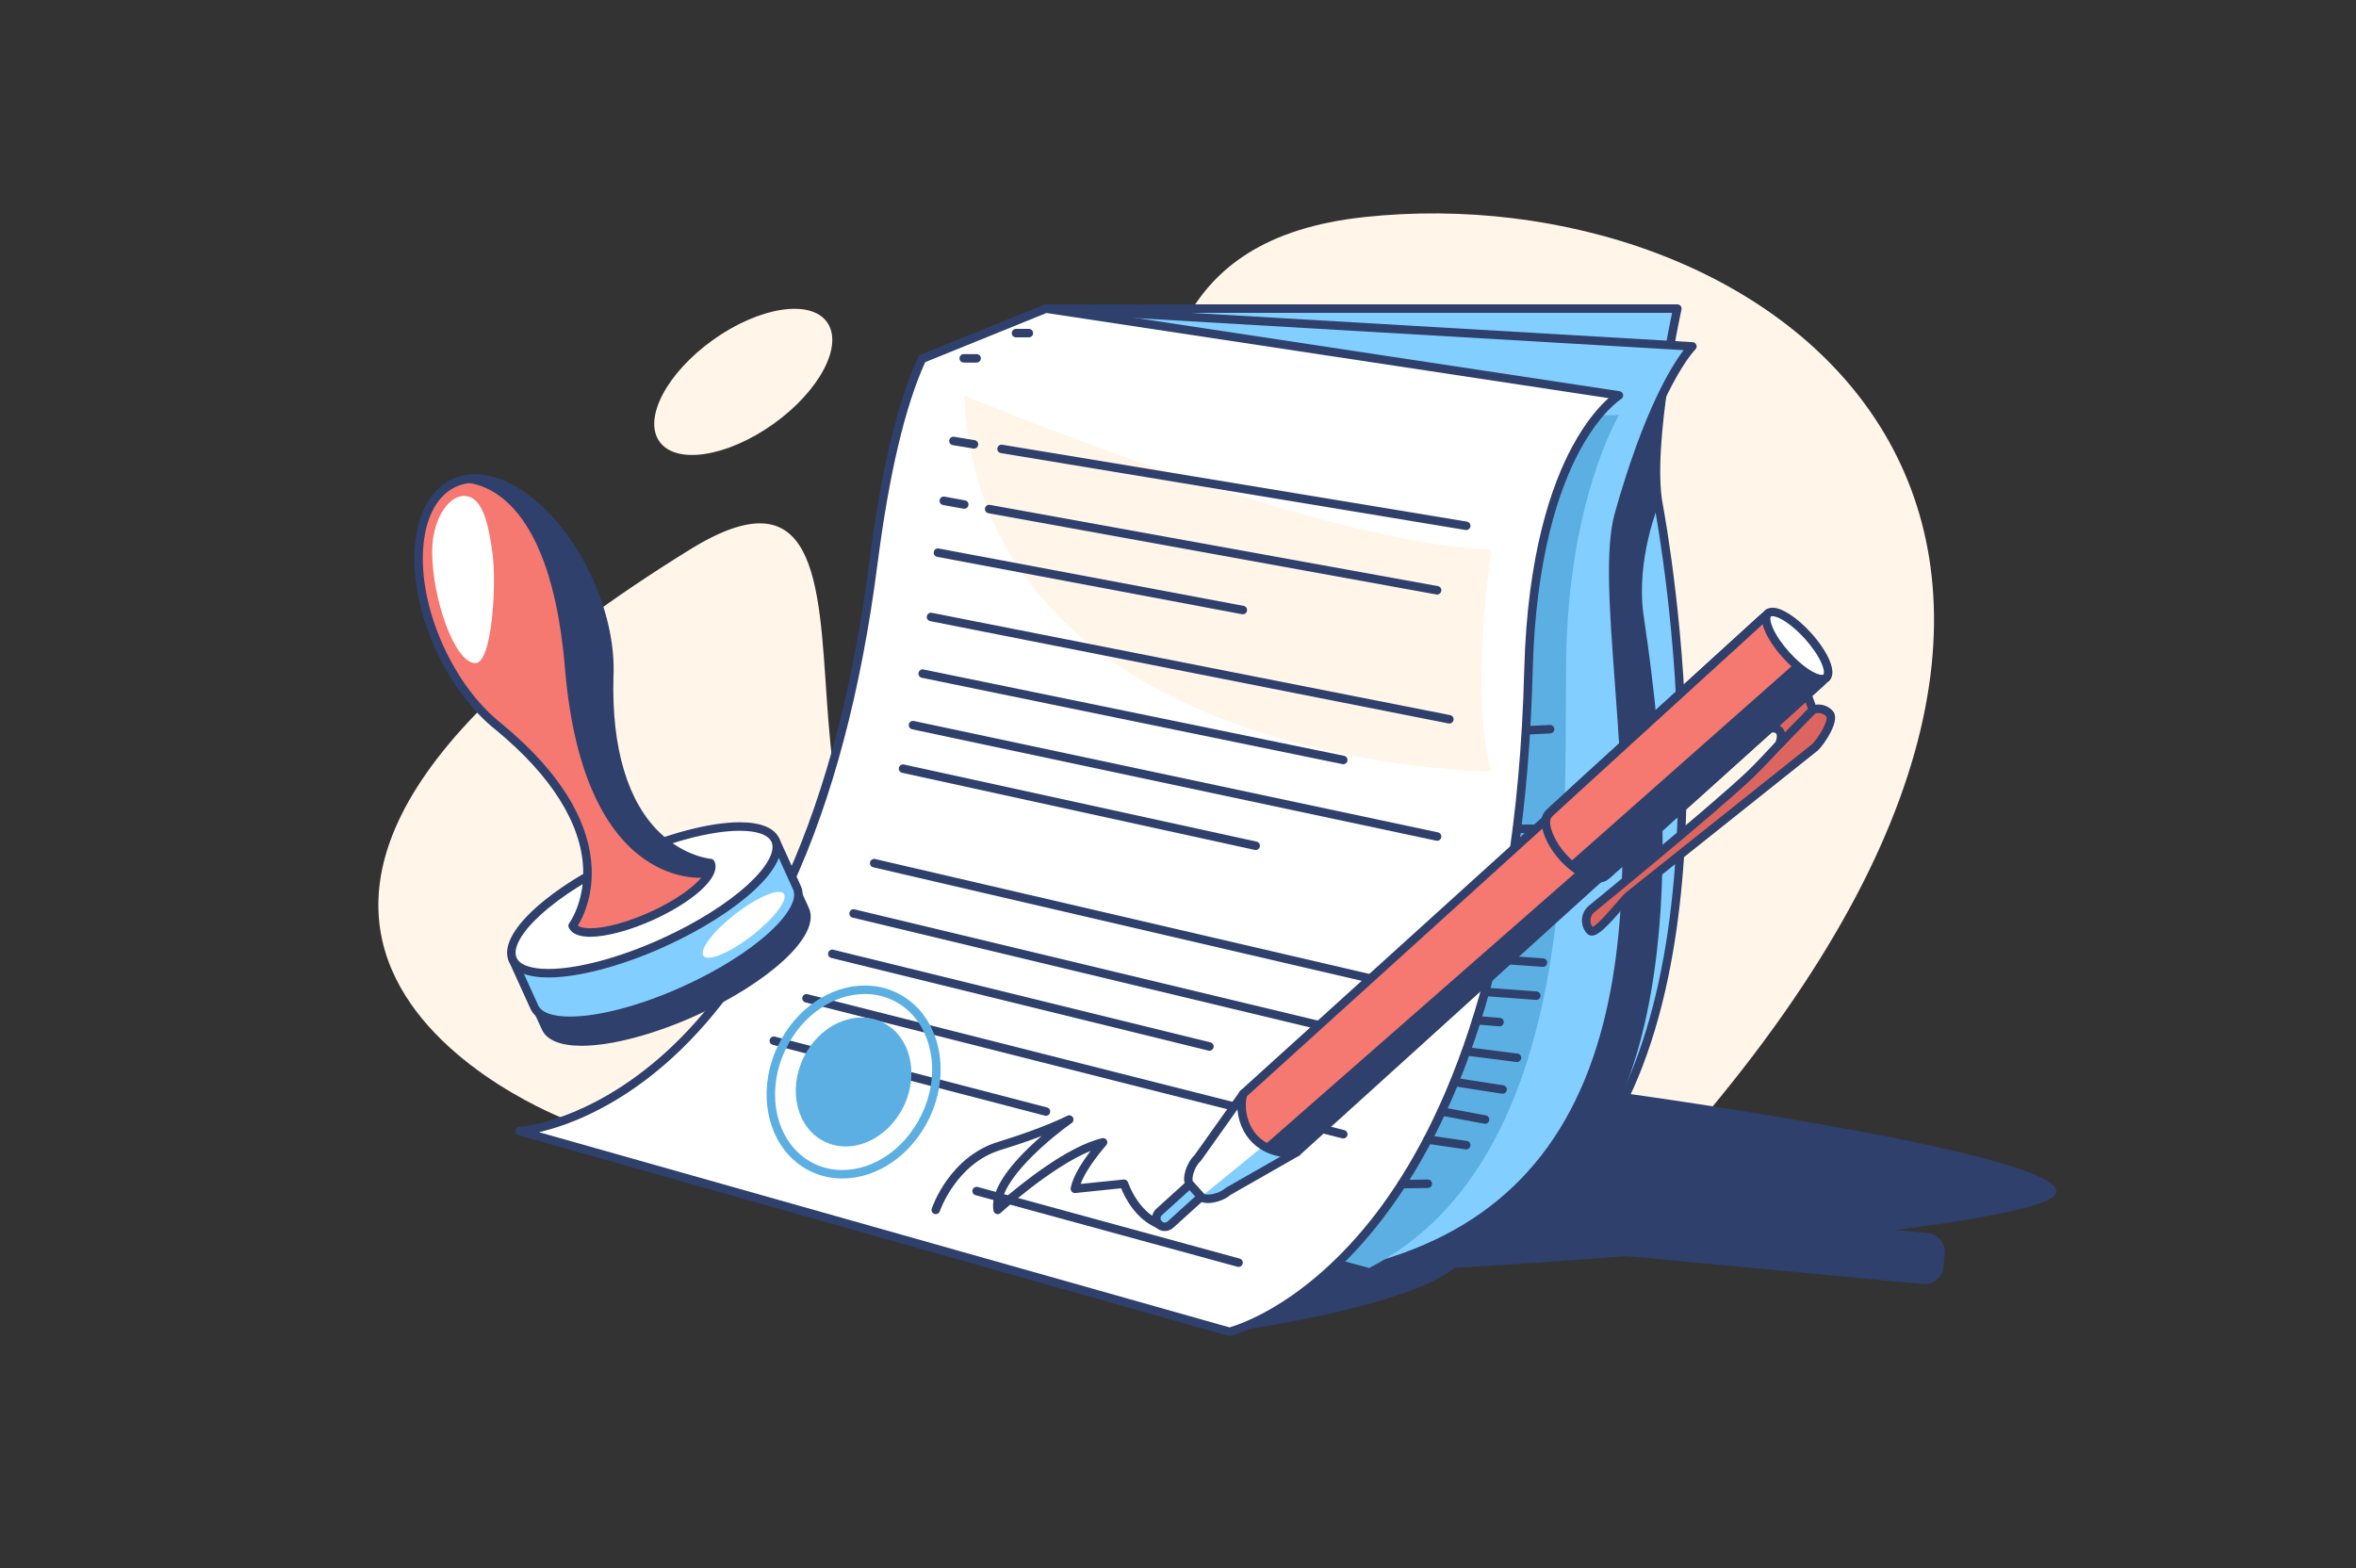<?xml version="1.0" encoding="utf-8"?>
<!-- Generator: Adobe Illustrator 28.2.0, SVG Export Plug-In . SVG Version: 6.00 Build 0)  -->
<svg version="1.1" id="Layer_1" xmlns="http://www.w3.org/2000/svg" xmlns:xlink="http://www.w3.org/1999/xlink" x="0px" y="0px"
	 viewBox="0 0 2500 1664" style="enable-background:new 0 0 2500 1664;" xml:space="preserve">
<rect x="0" y="0" width="2500" height="1664" fill="#333333" stroke="none"/>
<style type="text/css">
	.st0{fill:#FFF5E9;}
	.st1{fill:#2E406B;}
	.st2{fill:#82CEFF;}
	.st3{fill:#5CAFE2;}
	.st4{fill:#FFFFFF;}
	.st5{fill:#DD655F;}
	.st6{fill:#F57871;}
</style>
<path class="st0" d="M600.7,1188.09c0,0-525.85-198.25,131.17-604.77c269.78-166.93,7.97,473.95,330.9,354.53
	c322.93-119.42-33.37-662.47,384.8-707.48c418.17-45,906.49,300.25,365.39,949.08C1748.73,1256.48,600.7,1188.09,600.7,1188.09z"/>
<path class="st1" d="M1304.59,1413.31c0,0,186.12-24.73,238.77-67.69c0,0,520.39-30.11,625.41-70.13
	c105.01-40.01-446.58-115.52-446.58-115.52S521.42,1054.08,1304.59,1413.31z"/>
<path class="st2" d="M1109.88,327.52h669.99c0,0-32,144.09-20,208.09s127.52,752.45-258.6,794.23L1109.88,327.52z"/>
<path class="st1" d="M1501.27,1334.34c-1.83,0-3.51-1.12-4.19-2.86L1105.69,329.16c-0.54-1.38-0.36-2.95,0.48-4.17
	c0.84-1.23,2.23-1.96,3.72-1.96h669.99c1.37,0,2.66,0.62,3.51,1.68c0.85,1.06,1.18,2.46,0.88,3.79
	c-0.32,1.43-31.66,143.93-19.97,206.29c2.58,13.78,25.25,138.9,25.46,286.07c0.11,80.21-6.46,152.84-19.54,215.87
	c-16.12,77.69-42.29,141.3-77.78,189.09c-47.09,63.4-111.24,99.91-190.67,108.5C1501.59,1334.33,1501.43,1334.34,1501.27,1334.34z
	 M1116.47,332.02l387.73,992.96c75.25-8.98,136.14-44.14,181-104.53c63.65-85.7,95.8-220.14,95.55-399.58
	c-0.2-146.36-22.74-270.72-25.3-284.42c-10.84-57.83,13.06-177.09,18.85-204.42H1116.47z"/>
<path class="st1" d="M1759.87,535.62c-6.71-35.79,0.34-96.61,7.85-143.28l-198.93-12.06l-319.3,304.77l251.78,644.8
	c80.7-8.73,139.48-45.71,181.88-99.34c127.28-171.11,68.72-520.89,60.72-578.63C1735.87,594.13,1759.87,535.62,1759.87,535.62z"/>
<path class="st2" d="M1109.88,327.52l685.99,40.09c0,0-38,36-78,178s146.02,692-264.99,800l-721.01-194c0,0,300-272,270-480
	c-30-208-23.43-290.81-23.43-290.81L1109.88,327.52z"/>
<path class="st1" d="M1452.88,1350.12c-0.39,0-0.79-0.05-1.17-0.15l-721.01-194c-1.59-0.43-2.82-1.69-3.21-3.29
	c-0.39-1.6,0.13-3.28,1.35-4.39c0.75-0.68,75.59-68.88,145.77-161.5c64.45-85.05,138.07-208.65,122.8-314.53
	c-29.73-206.11-23.53-290.97-23.46-291.81c0.13-1.7,1.22-3.17,2.79-3.81l131.44-53.29c0.62-0.25,1.28-0.36,1.95-0.32l685.99,40.09
	c1.79,0.1,3.35,1.26,3.96,2.95c0.62,1.69,0.17,3.58-1.13,4.81c-0.36,0.35-37.75,37.47-76.76,175.95
	c-10.09,35.83-5.33,100.29,0.17,174.94c8.1,109.76,18.18,246.37-12.14,365.48c-16.51,64.87-43.97,119.04-81.6,161
	c-43.48,48.47-102.22,82.69-174.61,101.71C1453.65,1350.07,1453.26,1350.12,1452.88,1350.12z M740.87,1149.38l712.02,191.58
	c132.41-35.15,213.74-118.87,248.62-255.92c29.96-117.7,19.94-253.49,11.89-362.6c-5.57-75.49-10.38-140.69,0.14-178.04
	c30.88-109.62,60.5-156.53,73.03-172.82l-675.93-39.51l-127.86,51.84c-0.77,15.98-3.06,102.54,23.55,287.07
	c6.96,48.29-3.08,103.86-29.86,165.19c-21.29,48.76-53.17,101.31-94.76,156.17C822.55,1070.38,760.11,1131.21,740.87,1149.38z"/>
<path class="st3" d="M1661.87,701.14c2-170.47,56-260.51,56-260.51h-22.06l-561.24-21.01l-23.33,834.08l341.64,91.92
	C1677.88,1229.62,1659.87,871.62,1661.87,701.14z"/>
<path class="st4" d="M1304.59,1413.31c0,0,301.28-71.69,317.28-701.69c6.04-237.94,96-292,96-292l-607.99-92.09l-131.44,53.29
	c-19.81,42.61-38.13,111-51.8,217.36c-75.26,585.61-375.39,602.18-375.39,602.18L1304.59,1413.31z"/>
<path class="st1" d="M1304.59,1417.81c-0.41,0-0.82-0.06-1.22-0.17l-753.33-212.96c-2.12-0.6-3.49-2.64-3.25-4.83
	c0.24-2.19,2.03-3.88,4.22-4c0.18-0.01,18.83-1.19,47.41-11.7c26.37-9.71,66.84-29.58,109.88-69.16
	c76.25-70.13,175.26-216.82,213.89-517.39c12.55-97.63,30.1-171.21,52.18-218.68c0.48-1.03,1.33-1.85,2.39-2.27l131.44-53.29
	c0.75-0.3,1.57-0.4,2.36-0.28l607.99,92.09c1.88,0.28,3.37,1.71,3.74,3.58c0.37,1.86-0.47,3.75-2.1,4.73
	c-0.21,0.13-22.15,13.84-44.56,55.93c-20.77,39-46.18,110.97-49.26,232.33c-3.66,144.13-22.68,270.86-56.54,376.68
	c-27.15,84.85-63.85,156.55-109.09,213.11c-40.38,50.48-80.24,79.32-106.57,94.63c-28.74,16.71-47.75,21.34-48.54,21.53
	C1305.29,1417.76,1304.94,1417.81,1304.59,1417.81z M571.89,1201.5l732.74,207.14c4.37-1.23,21.61-6.58,45.63-20.62
	c25.67-15.01,64.55-43.29,104.01-92.81c69.87-87.69,154.89-260.14,163.1-583.71c3.14-123.8,29.36-197.34,50.8-237.24
	c15.01-27.93,29.73-43.78,38.69-51.76l-596.44-90.34l-128.65,52.15C960.44,431,943.4,503.13,931.11,598.74
	c-17.23,134.03-47.77,249.25-90.78,342.46c-34.51,74.78-77.09,135.67-126.56,180.98c-44.16,40.45-85.77,60.75-112.9,70.66
	C589.5,1196.98,579.69,1199.71,571.89,1201.5z"/>
<path class="st0" d="M1023.19,419.62c0,0,373.83,157.28,559.57,163.7c0,0-24.21,153.77,0,235.3
	C1582.76,818.62,1041.73,815.88,1023.19,419.62z"/>
<path class="st1" d="M1487.47,1261.16c-2.45,0-4.46-1.97-4.5-4.43c-0.04-2.48,1.94-4.53,4.43-4.57l27.6-0.45c0.02,0,0.05,0,0.08,0
	c2.45,0,4.46,1.97,4.5,4.43c0.04,2.48-1.94,4.53-4.43,4.57l-27.6,0.45C1487.52,1261.16,1487.49,1261.16,1487.47,1261.16z"/>
<path class="st1" d="M1555.84,1219.75c-0.22,0-0.44-0.02-0.66-0.05l-40.76-5.95c-2.46-0.36-4.16-2.64-3.8-5.1
	c0.36-2.46,2.66-4.16,5.1-3.8l40.76,5.95c2.46,0.36,4.16,2.64,3.8,5.1C1559.96,1218.14,1558.03,1219.75,1555.84,1219.75z"/>
<path class="st1" d="M1637.27,1026.02c-0.11,0-0.21,0-0.32-0.01l-52.42-3.66c-2.48-0.17-4.35-2.32-4.18-4.8
	c0.17-2.48,2.33-4.34,4.8-4.18l52.42,3.66c2.48,0.17,4.35,2.32,4.18,4.8C1641.59,1024.2,1639.62,1026.02,1637.27,1026.02z"/>
<path class="st1" d="M1648.22,884.1c0,0-38.52-0.01-38.52-0.01c-2.49,0-4.5-2.02-4.5-4.5c0-2.48,2.02-4.5,4.5-4.5l38.52,0.01
	c2.49,0,4.5,2.02,4.5,4.5C1652.72,882.09,1650.7,884.1,1648.22,884.1z"/>
<path class="st1" d="M1609.7,1127.04c-0.19,0-0.38-0.01-0.57-0.04l-53.87-6.85c-2.46-0.31-4.21-2.57-3.9-5.03
	c0.31-2.46,2.57-4.2,5.03-3.9l53.87,6.85c2.46,0.31,4.21,2.57,3.9,5.03C1613.87,1125.38,1611.93,1127.04,1609.7,1127.04z"/>
<path class="st1" d="M1594.45,1160.68c-0.23,0-0.46-0.02-0.7-0.05l-51.08-7.92c-2.46-0.38-4.14-2.68-3.76-5.14
	c0.38-2.46,2.69-4.14,5.14-3.76l51.08,7.92c2.46,0.38,4.14,2.68,3.76,5.14C1598.55,1159.09,1596.63,1160.68,1594.45,1160.68z"/>
<path class="st1" d="M1575.84,1192.6c-0.28,0-0.55-0.03-0.83-0.08l-46.05-8.64c-2.44-0.46-4.05-2.81-3.59-5.25s2.81-4.05,5.25-3.59
	l46.05,8.64c2.44,0.46,4.05,2.81,3.59,5.25C1579.86,1191.09,1577.97,1192.6,1575.84,1192.6z"/>
<path class="st1" d="M1630.19,1061.12c-0.11,0-0.23,0-0.34-0.01l-54.35-4.05c-2.48-0.18-4.34-2.34-4.15-4.82s2.35-4.34,4.82-4.15
	l54.35,4.05c2.48,0.18,4.34,2.34,4.15,4.82C1634.5,1059.32,1632.52,1061.12,1630.19,1061.12z"/>
<path class="st1" d="M1647.62,918.32h-42.62c-2.49,0-4.5-2.01-4.5-4.5c0-2.49,2.01-4.5,4.5-4.5h42.62c2.49,0,4.5,2.01,4.5,4.5
	C1652.12,916.31,1650.1,918.32,1647.62,918.32z"/>
<path class="st1" d="M1626.31,950.9h-23.29c-2.49,0-4.5-2.01-4.5-4.5c0-2.49,2.01-4.5,4.5-4.5h23.29c2.49,0,4.5,2.01,4.5,4.5
	C1630.81,948.89,1628.79,950.9,1626.31,950.9z"/>
<path class="st1" d="M1620.06,779.56c-2.38,0-4.37-1.87-4.49-4.28c-0.12-2.48,1.79-4.59,4.27-4.72l24.76-1.22
	c2.48-0.11,4.59,1.79,4.72,4.27c0.12,2.48-1.79,4.59-4.27,4.72l-24.76,1.22C1620.21,779.56,1620.14,779.56,1620.06,779.56z"/>
<path class="st1" d="M1591.21,1089.17c-0.12,0-0.25,0-0.37-0.01l-24.28-1.99c-2.48-0.2-4.32-2.38-4.12-4.85
	c0.2-2.48,2.37-4.32,4.85-4.12l24.28,1.99c2.48,0.2,4.32,2.38,4.12,4.85C1595.5,1087.39,1593.53,1089.17,1591.21,1089.17z"/>
<path class="st1" d="M1555.84,562.49c-0.24,0-0.49-0.02-0.74-0.06l-493.07-81.6c-2.45-0.41-4.11-2.72-3.7-5.17
	c0.41-2.45,2.72-4.11,5.17-3.7l493.07,81.6c2.45,0.41,4.11,2.72,3.71,5.17C1559.91,560.93,1558,562.49,1555.84,562.49z"/>
<path class="st1" d="M1033.56,476.06c-0.24,0-0.49-0.02-0.74-0.06l-21.82-3.61c-2.45-0.41-4.11-2.72-3.7-5.17
	c0.41-2.45,2.72-4.11,5.17-3.7l21.82,3.61c2.45,0.41,4.11,2.72,3.7,5.17C1037.63,474.5,1035.73,476.06,1033.56,476.06z"/>
<path class="st1" d="M1524.96,630.93c-0.27,0-0.54-0.02-0.81-0.07l-475.31-86.21c-2.45-0.44-4.07-2.79-3.62-5.23
	c0.44-2.44,2.78-4.07,5.23-3.62L1525.75,622c2.45,0.44,4.07,2.79,3.62,5.23C1528.98,629.4,1527.09,630.93,1524.96,630.93z"/>
<path class="st1" d="M1023.2,539.92c-0.27,0-0.54-0.02-0.81-0.07l-21.71-3.94c-2.45-0.44-4.07-2.79-3.62-5.23
	c0.44-2.45,2.78-4.07,5.23-3.62l21.71,3.94c2.45,0.44,4.07,2.79,3.62,5.23C1027.22,538.4,1025.33,539.92,1023.2,539.92z"/>
<path class="st1" d="M1314.26,1344.48c-0.39,0-0.79-0.05-1.19-0.16l-277.95-75.99c-2.4-0.66-3.81-3.13-3.15-5.53
	s3.13-3.81,5.53-3.15l277.95,75.99c2.4,0.66,3.81,3.13,3.15,5.53C1318.05,1343.17,1316.24,1344.48,1314.26,1344.48z"/>
<path class="st1" d="M1109.89,1184.1c-0.38,0-0.76-0.05-1.14-0.15L820,1108.81c-2.41-0.63-3.85-3.08-3.22-5.49
	c0.63-2.4,3.08-3.85,5.49-3.22l288.75,75.15c2.41,0.63,3.85,3.08,3.22,5.49C1113.71,1182.76,1111.89,1184.1,1109.89,1184.1z"/>
<path class="st1" d="M1425.38,1208.18c-0.37,0-0.74-0.04-1.11-0.14L854.7,1063.8c-2.41-0.61-3.87-3.06-3.26-5.47
	c0.61-2.41,3.05-3.87,5.47-3.26l569.57,144.25c2.41,0.61,3.87,3.06,3.26,5.47C1429.23,1206.83,1427.4,1208.18,1425.38,1208.18z"/>
<path class="st1" d="M1283.37,1115.07c-0.36,0-0.72-0.04-1.08-0.13l-400.19-98.32c-2.41-0.59-3.89-3.03-3.3-5.44
	c0.59-2.41,3.03-3.89,5.44-3.3l400.19,98.32c2.41,0.59,3.89,3.03,3.3,5.44C1287.24,1113.7,1285.4,1115.07,1283.37,1115.07z"/>
<path class="st1" d="M1470.93,1109.59c-0.35,0-0.7-0.04-1.05-0.12L904.72,973.81c-2.42-0.58-3.91-3.01-3.33-5.43
	c0.58-2.42,3.01-3.91,5.43-3.33l565.16,135.66c2.42,0.58,3.91,3.01,3.33,5.43C1474.8,1108.21,1472.96,1109.59,1470.93,1109.59z"/>
<path class="st1" d="M1490.46,1051.35c-0.34,0-0.68-0.04-1.02-0.12L926.59,920.38c-2.42-0.56-3.93-2.98-3.36-5.4
	c0.56-2.42,2.98-3.93,5.4-3.36l562.85,130.86c2.42,0.56,3.93,2.98,3.36,5.4C1494.36,1049.95,1492.5,1051.35,1490.46,1051.35z"/>
<path class="st1" d="M1332.47,902.06c-0.32,0-0.64-0.03-0.96-0.1L957.25,820.1c-2.43-0.53-3.97-2.93-3.43-5.36
	c0.53-2.43,2.93-3.96,5.36-3.43l374.25,81.85c2.43,0.53,3.97,2.93,3.44,5.36C1336.41,900.62,1334.54,902.06,1332.47,902.06z"/>
<path class="st1" d="M1318.8,651.9c-0.28,0-0.56-0.03-0.84-0.08l-323.53-60.9c-2.44-0.46-4.05-2.81-3.59-5.25
	c0.46-2.44,2.81-4.05,5.25-3.59l323.53,60.9c2.44,0.46,4.05,2.81,3.59,5.25C1322.82,650.4,1320.93,651.9,1318.8,651.9z"/>
<path class="st1" d="M1537.95,767.82c-0.29,0-0.58-0.03-0.88-0.09L987.03,659.16c-2.44-0.48-4.02-2.85-3.54-5.29
	c0.48-2.44,2.85-4.03,5.29-3.54l550.04,108.58c2.44,0.48,4.03,2.85,3.54,5.29C1541.93,766.34,1540.05,767.82,1537.95,767.82z"/>
<path class="st1" d="M1425.39,811c-0.3,0-0.6-0.03-0.91-0.09l-446.31-91.63c-2.43-0.5-4-2.88-3.5-5.31c0.5-2.44,2.88-4,5.31-3.5
	l446.31,91.63c2.43,0.5,4,2.88,3.5,5.31C1429.35,809.54,1427.48,811,1425.39,811z"/>
<path class="st1" d="M1524.96,892.25c-0.31,0-0.62-0.03-0.94-0.1L967.87,773.94c-2.43-0.52-3.98-2.91-3.47-5.34
	c0.52-2.43,2.91-3.98,5.34-3.47l556.14,118.21c2.43,0.52,3.98,2.91,3.47,5.34C1528.9,890.8,1527.04,892.25,1524.96,892.25z"/>
<g>
	<g>
		<path class="st2" d="M1241.97,1299.57c-3.68,3.34-9.38,3.05-12.71-0.63s-3.06-9.38,0.63-12.71l38.44-34.82
			c3.68-3.34,9.38-3.05,12.71,0.63s3.06,9.38-0.63,12.71L1241.97,1299.57z"/>
		<path class="st1" d="M1235.93,1306.4c-3.81,0-7.45-1.62-10.01-4.44c-2.42-2.67-3.66-6.13-3.48-9.73s1.75-6.92,4.42-9.34
			l38.44-34.82c2.49-2.25,5.71-3.49,9.06-3.49c3.81,0,7.45,1.62,10.01,4.44c5,5.52,4.58,14.07-0.94,19.07l-38.44,34.82
			C1242.51,1305.16,1239.29,1306.4,1235.93,1306.4z M1274.37,1253.58c-1.12,0-2.19,0.41-3.02,1.16l-38.44,34.82
			c-0.89,0.81-1.41,1.91-1.47,3.11c-0.06,1.2,0.35,2.35,1.16,3.24c0.86,0.95,2.05,1.48,3.34,1.48c1.12,0,2.19-0.41,3.02-1.16
			l38.44-34.82c1.84-1.67,1.98-4.52,0.31-6.36C1276.84,1254.11,1275.66,1253.58,1274.37,1253.58z"/>
	</g>
	<path class="st4" d="M1303.01,1264.44c-7.74,7.01-24.18,10.24-28.4,5.57l-12.08-13.34c-4.23-4.67,0.6-20.7,8.35-27.72l48.58-68.37
		c8.19-7.41,64.58,54.84,56.39,62.26L1303.01,1264.44z"/>
	<path class="st2" d="M1303.01,1264.44l72.83-41.6c1.24-1.13,0.99-3.53-0.36-6.75h-34.71l-66.18,53.93
		C1278.83,1274.68,1295.26,1271.45,1303.01,1264.44z"/>
	<g>
		<path class="st1" d="M1281.81,1276.7c-4.79,0-8.33-1.23-10.54-3.67l-12.08-13.34c-4.24-4.68-2.63-12.85-1.29-17.3
			c1.95-6.48,5.51-12.58,9.57-16.42l48.31-68c0.19-0.27,0.41-0.51,0.65-0.73c0.89-0.81,2.46-1.78,4.83-1.78
			c8.03,0,21.89,12.84,32.11,23.61c9.86,10.4,22.74,26.07,26.57,36.01c1.92,4.97,1.56,8.7-1.08,11.09
			c-0.24,0.22-0.51,0.41-0.79,0.57l-72.43,41.37C1299.14,1273.75,1288.81,1276.7,1281.81,1276.7z M1322.08,1164.64l-47.55,66.92
			c-0.19,0.27-0.41,0.51-0.65,0.73c-7.04,6.38-9.65,19.21-8.02,21.37l12.07,13.33c0.19,0.18,1.34,0.71,3.87,0.71
			c6.11,0,14.09-2.9,18.18-6.6c0.24-0.22,0.51-0.41,0.79-0.57l71.29-40.72c-0.85-3.91-7.68-15.26-21.6-30.62
			C1336.53,1173.81,1325.9,1165.87,1322.08,1164.64z"/>
	</g>
	<g>
		<path class="st5" d="M1727.78,950.94c-6.55,5.93-34.56,43.22-40.49,36.67s-5.43-16.67,1.12-22.6c0,0,128.6-104.91,168.67-142.99
			c16.34-15.53,61.74-65.72,61.74-65.72c6.55-5.93,16.67-5.43,22.6,1.12c5.93,6.55-9.19,29.91-15.74,35.84L1727.78,950.94z"/>
		<path class="st1" d="M1689.12,992.88c-2.02,0-3.85-0.8-5.17-2.25c-7.59-8.38-6.95-21.37,1.43-28.96c0.06-0.05,0.12-0.1,0.18-0.15
			c1.29-1.05,128.93-105.24,168.42-142.76c16.03-15.23,61.05-64.97,61.5-65.47c0.1-0.11,0.21-0.22,0.32-0.32
			c3.78-3.42,8.66-5.31,13.76-5.31c5.78,0,11.32,2.46,15.2,6.74c4.04,4.46,3.18,12.28-2.53,23.25c-3.83,7.35-9.52,15.32-13.52,18.95
			c-0.07,0.06-0.14,0.12-0.22,0.18l-197.78,157.58c-1.54,1.43-4.81,5.22-8.26,9.23C1705.37,983.44,1696.03,992.88,1689.12,992.88z
			 M1691.35,968.42c-4.32,3.99-4.89,10.56-1.5,15.22c5.44-2.29,19.56-18.69,25.78-25.92c4.03-4.68,7.21-8.38,9.13-10.12
			c0.07-0.06,0.14-0.12,0.22-0.18l197.78-157.58c2.74-2.53,7.65-9.11,11.26-15.92c4.83-9.12,4.43-12.96,4.06-13.48
			c-2.17-2.39-5.28-3.77-8.52-3.77c-2.79,0-5.46,1.01-7.56,2.84c-3.45,3.81-45.87,50.62-61.82,65.78
			C1820.91,862.6,1695.54,965,1691.35,968.42z"/>
	</g>
	<g>
		<path class="st5" d="M1923.71,753.28l-5.84-16.01l-39.34,35.63c0,0,16.97-2.94,9.5,16.97L1923.71,753.28z"/>
		<path class="st1" d="M1888.03,794.37c-0.83,0-1.67-0.23-2.41-0.7c-1.8-1.14-2.55-3.39-1.8-5.38c2.52-6.7,1.43-9.08,1.03-9.65
			c-0.87-1.25-3.2-1.39-4.16-1.39c-0.83,0-1.41,0.09-1.42,0.09c-1.96,0.31-3.92-0.7-4.78-2.5c-0.86-1.8-0.45-3.94,1.02-5.28
			l39.34-35.63c1.11-1.01,2.65-1.39,4.1-1.03c1.45,0.36,2.63,1.42,3.15,2.83l5.84,16.01c0.59,1.62,0.2,3.44-1.01,4.68l-35.68,36.59
			C1890.38,793.9,1889.21,794.37,1888.03,794.37z M1888.38,770.05c1.56,0.86,2.87,2.03,3.87,3.46c0.79,1.14,1.36,2.41,1.72,3.82
			l24.54-25.17l-2.58-7.07L1888.38,770.05z"/>
	</g>
	<path class="st6" d="M1932.55,696.99l-34.91-38.54c-7.41-8.19-20.06-8.81-28.25-1.4c0,0-226.25,205.59-225.99,206.44
		c-0.3,1.16-0.4,2.49-0.32,3.95l-323.63,293.14c-3.93,9.74-2.9,31.75,10.81,46.88c13.71,15.13,35.5,18.32,45.59,15.38l323.63-293.14
		c1.44,0.22,2.77,0.25,3.96,0.07c0.82,0.34,227.72-204.53,227.72-204.53C1939.34,717.82,1939.97,705.17,1932.55,696.99z"/>
	<path class="st6" d="M1703.43,929.76c-7.5,6.79-28.51-1.94-44.71-19.83c-16.2-17.89-22.82-39.65-15.32-46.44l232.72-212.54
		l61.76,68.19L1703.43,929.76z"/>
	<path class="st1" d="M1936.58,703.72l-32.26,0.46L1664.77,916l9.72,7.65l-333.71,292.45c12.61,7.65,27.3,9.02,35.06,6.75
		l323.63-293.14c1.44,0.22,2.77,0.25,3.96,0.07c0.82,0.34,227.72-204.53,227.72-204.53C1937.32,719.65,1939.2,711.1,1936.58,703.72z
		"/>
	<g>
		<path class="st1" d="M1367.8,1228.33c-11.95,0-28.96-4.69-40.88-17.85c-15.31-16.91-16-40.77-11.64-51.58
			c0.25-0.63,0.65-1.2,1.15-1.65l319.88-289.75c0.8-2.92,2.81-5.93,3.68-6.94c0.69-0.78,1.62-1.67,2.82-2.79
			c1.65-1.56,4.08-3.82,7.17-6.69c5.85-5.41,14.45-13.32,25.58-23.52c18.74-17.16,44.88-41.03,77.71-70.93
			c55.89-50.92,112.53-102.39,113.1-102.91c4.52-4.09,10.36-6.35,16.45-6.35c6.91,0,13.53,2.93,18.16,8.05l34.91,38.54
			c4.39,4.85,6.64,11.12,6.31,17.66c-0.32,6.54-3.17,12.56-8.02,16.95c-0.57,0.52-57.29,51.73-113.43,102.28
			c-32.97,29.69-59.29,53.35-78.23,70.32c-11.25,10.08-19.99,17.88-25.97,23.18c-10.5,9.31-11.17,9.91-12.82,9.92
			c-0.86,0.11-1.76,0.14-2.7,0.1l-322.16,291.81c-0.5,0.46-1.11,0.79-1.76,0.98C1374.44,1227.94,1371.31,1228.33,1367.8,1228.33z
			 M1323.28,1163.18c-3.11,9.23-1.31,28.44,10.3,41.26c9.96,10.99,24.65,14.89,34.21,14.89c2.19,0,4.19-0.2,5.84-0.57l322.81-292.4
			c1-0.91,2.35-1.32,3.69-1.12c0.57,0.09,1.1,0.13,1.58,0.13c13.07-11.05,152.43-136.68,226.42-203.49
			c3.06-2.77,4.87-6.58,5.07-10.72c0.21-4.14-1.21-8.1-3.99-11.17l-34.91-38.54c-2.93-3.24-7.12-5.09-11.49-5.09
			c-3.85,0-7.54,1.42-10.4,4.01c-75.51,68.61-219.08,199.29-225.48,205.89c-0.04,0.05-0.08,0.1-0.12,0.15
			c-0.66,0.77-1.64,2.7-1.84,3.47c-0.03,1.23-0.56,2.4-1.48,3.24L1323.28,1163.18z M1647.71,862.18c0.21,0.69,0.25,1.4,0.13,2.08
			C1647.95,863.65,1647.94,862.94,1647.71,862.18z"/>
	</g>
	<g>
		<path class="st1" d="M1696.36,936.56c-11.71,0-28.18-9.49-40.97-23.61c-8.16-9.01-14.37-19.32-17.5-29.03
			c-3.46-10.75-2.57-19.19,2.49-23.77l232.71-212.52c0.88-0.81,2.04-1.23,3.25-1.17c1.2,0.06,2.32,0.59,3.12,1.47l61.76,68.19
			c0.8,0.89,1.22,2.06,1.16,3.25c-0.06,1.19-0.6,2.32-1.49,3.12l-234.45,210.62C1703.95,935.37,1700.46,936.56,1696.36,936.56z
			 M1875.82,657.33l-229.38,209.49c-1.65,1.49-2.62,6.14,0.03,14.36c2.7,8.39,8.39,17.78,15.6,25.74
			c12.28,13.56,26.55,20.65,34.29,20.65c1.28,0,3.02-0.2,4.05-1.13l231.11-207.62L1875.82,657.33z"/>
	</g>
	<g>
		<path class="st4" d="M1937.88,719.14c-6.3,5.71-25.24-4.92-42.29-23.75c-17.06-18.83-25.77-38.72-19.47-44.43
			c6.3-5.71,25.24,4.92,42.29,23.75C1935.47,693.54,1944.19,713.43,1937.88,719.14z"/>
		<path class="st1" d="M1933.24,725.18c-10.17,0-26.25-10.51-40.99-26.78c-8.57-9.46-15.41-19.53-19.28-28.35
			c-5.79-13.21-3.12-19.49,0.13-22.44c1.36-1.23,3.8-2.71,7.66-2.71c10.17,0,26.25,10.51,40.99,26.78
			c8.57,9.46,15.41,19.53,19.28,28.35c5.79,13.21,3.12,19.49-0.13,22.44C1939.54,723.71,1937.11,725.18,1933.24,725.18z
			 M1880.76,653.91c-0.76,0-1.36,0.14-1.62,0.38c-0.6,0.55-1.52,3.95,2.07,12.16c3.49,7.96,9.78,17.16,17.71,25.92
			c14.16,15.64,27.98,23.82,34.32,23.82c0.77,0,1.36-0.14,1.62-0.38c0.6-0.55,1.52-3.95-2.08-12.15
			c-3.49-7.96-9.78-17.16-17.71-25.92C1900.92,662.09,1887.1,653.91,1880.76,653.91z"/>
	</g>
</g>
<path class="st1" d="M1229.26,1303.44c-0.58,0-1.16-0.11-1.73-0.35c-22.9-9.52-34.26-33.12-37.84-42.06l-48.63,5.03
	c-1.4,0.14-2.79-0.38-3.75-1.4s-1.39-2.45-1.15-3.84c2.18-12.66,12.91-28.7,21.15-39.5c-42.35,17.33-95.07,65.44-95.65,65.98
	c-1.21,1.11-2.94,1.48-4.5,0.94c-1.56-0.53-2.7-1.88-2.98-3.5c-2.95-17.27,9.45-39.53,36.85-66.15c4.82-4.68,9.67-9.08,14.26-13.05
	c-11.33,4.32-25.79,9.41-43.5,14.84c-47.18,14.48-64.39,64.52-64.56,65.03c-0.79,2.36-3.34,3.63-5.69,2.84
	c-2.36-0.79-3.63-3.34-2.84-5.69c0.75-2.24,18.9-54.96,70.45-70.78c48.85-14.99,73.1-27.55,73.34-27.68c2.1-1.1,4.69-0.38,5.93,1.64
	c1.23,2.02,0.69,4.66-1.25,6.02c-19.97,14.05-67.61,53.25-73.75,81.96c19.11-16.53,68.91-57.16,106.08-65.84
	c1.91-0.45,3.89,0.4,4.89,2.08c1,1.69,0.79,3.83-0.51,5.29c-0.23,0.26-20.71,23.34-27.19,41.17l45.57-4.71
	c2.11-0.22,4.09,1.07,4.75,3.1c0.1,0.29,9.98,29.97,34.01,39.96c2.29,0.95,3.38,3.59,2.43,5.88
	C1232.7,1302.4,1231.02,1303.44,1229.26,1303.44z"/>
<g>
	<g>
		<path class="st1" d="M854.26,965.58c11.36,24.99-41.04,73.25-117.03,107.79c-75.99,34.54-146.8,42.28-158.16,17.29l-7.03-15.47
			L847.23,950.1L854.26,965.58z"/>
		<path class="st1" d="M617.16,1109.81c-22.46,0-37.04-5.98-42.19-17.3l-7.03-15.47c-0.49-1.09-0.54-2.33-0.12-3.44
			c0.42-1.12,1.27-2.02,2.35-2.52l275.19-125.07c2.26-1.03,4.93-0.03,5.96,2.23l7.03,15.47c6.36,14-3.16,33.7-26.81,55.49
			c-22.45,20.67-55.28,41.36-92.46,58.26C694.53,1097.72,648.94,1109.81,617.16,1109.81z M578,1077.41l5.17,11.38
			c3.52,7.75,15.6,12.02,33.99,12.02c30.56,0,74.75-11.79,118.21-31.54c36.33-16.51,68.32-36.64,90.09-56.69
			c20.26-18.66,29.27-35.12,24.71-45.14l-5.17-11.38L578,1077.41z"/>
	</g>
	<g>
		<path class="st2" d="M544.09,1018.29l22.96,50.52c11.36,24.99,82.95,16.9,159.9-18.08c76.95-34.97,130.13-83.59,118.77-108.58
			l-22.96-50.52L544.09,1018.29z"/>
		<path class="st1" d="M604.88,1087.83c-22.34,0-36.84-5.93-41.93-17.15l-22.96-50.52c-0.49-1.09-0.54-2.33-0.12-3.44
			c0.42-1.12,1.27-2.02,2.35-2.52l278.67-126.65c1.09-0.49,2.32-0.53,3.44-0.12c1.12,0.42,2.02,1.27,2.52,2.35l22.96,50.52
			c6.37,14.01-3.34,33.8-27.33,55.73c-22.77,20.82-56.04,41.7-93.68,58.81C683.36,1075.49,637.03,1087.83,604.88,1087.83z
			 M550.04,1020.53l21.1,46.42c3.48,7.66,15.46,11.87,33.74,11.87c30.93,0,75.86-12.03,120.2-32.18
			c36.8-16.73,69.23-37.06,91.33-57.26c20.27-18.53,29.69-35.49,25.21-45.36l-21.1-46.43L550.04,1020.53z"/>
	</g>
	<g>
		<path class="st4" d="M822.75,891.64c11.36,24.99-41.82,73.6-118.77,108.58c-76.95,34.97-148.54,43.07-159.9,18.08
			c-11.36-24.99,41.82-73.6,118.77-108.58C739.81,874.74,811.4,866.65,822.75,891.64z"/>
		<path class="st1" d="M581.92,1037.3c-22.33,0-36.83-5.93-41.93-17.15c-6.37-14.01,3.34-33.8,27.33-55.73
			c22.77-20.82,56.04-41.7,93.67-58.81c45.45-20.66,91.78-32.99,123.93-32.99c22.33,0,36.83,5.93,41.93,17.15
			c6.37,14.01-3.34,33.8-27.33,55.73c-22.77,20.82-56.04,41.7-93.68,58.81C660.4,1024.97,614.07,1037.3,581.92,1037.3z
			 M784.92,881.63c-30.93,0-75.86,12.03-120.2,32.18c-36.8,16.72-69.23,37.06-91.33,57.26c-20.27,18.53-29.69,35.49-25.21,45.36
			c3.48,7.66,15.46,11.87,33.74,11.87c30.93,0,75.86-12.03,120.2-32.18c36.8-16.72,69.23-37.06,91.33-57.26
			c20.27-18.53,29.69-35.49,25.21-45.36C815.18,885.84,803.2,881.63,784.92,881.63z"/>
	</g>
	<path class="st6" d="M754.02,915.92c0,0-112.73-8.11-107.57-197.72c0.1-1.87,0.19-5.88,0.19-5.88
		c0.42-29.23-6.79-63.24-22.11-96.96c-34.89-76.77-98.6-122.91-142.29-103.05c-43.69,19.86-50.83,98.19-15.94,174.97
		c16.38,36.03,39.1,65.31,63.12,84.19c146.17,120.77,78.2,210.99,78.2,210.99c5.97,13.13,44.69,7.41,84.2-10.54
		C731.32,953.96,759.99,929.05,754.02,915.92z"/>
	<path class="st1" d="M750.13,931.2c4.22-5.87,5.77-11.16,3.9-15.28c0,0-112.73-8.11-107.57-197.72c0.1-1.87,0.19-5.88,0.19-5.88
		c0.42-29.23-6.79-63.24-22.11-96.96c-34.89-76.77-98.6-122.91-142.29-103.05c0,0,99.14-20.02,117.25,196.73
		C619.66,950.5,749.94,931.23,750.13,931.2z"/>
	<g>
		<path class="st1" d="M626.29,994.12c-12.15,0-19.81-3.3-22.76-9.8c-0.68-1.5-0.49-3.25,0.5-4.57
			c0.16-0.21,16.19-22.15,14.78-57.96c-1.88-47.74-33.77-98.51-92.22-146.82c-25.47-20.04-48.34-50.52-64.39-85.83
			c-17.19-37.83-24.97-77.28-21.89-111.1c3.16-34.73,17.39-59.53,40.06-69.83c7.32-3.33,15.31-5.01,23.74-5.01
			c43.79,0,95,45.36,124.51,110.3c14.97,32.93,22.96,68.05,22.52,98.88c0,0.2-0.09,4.06-0.19,5.99
			c-2.06,75.83,15.22,133.26,49.97,166.08c26.07,24.62,53.16,26.96,53.43,26.98c1.64,0.12,3.08,1.13,3.76,2.62
			c8.08,17.78-26.3,44.62-64.44,61.95C668.73,987.35,643.53,994.12,626.29,994.12z M613.15,982.29c2.36,1.8,7.02,2.83,13.14,2.83
			c16.02,0,39.83-6.47,63.67-17.31c39.03-17.74,60-38.48,60.36-47.84c-8.59-1.38-32-6.96-55.08-28.53
			c-16.52-15.43-29.43-35.9-38.38-60.85c-11.07-30.86-16.08-68.72-14.89-112.53c0-0.04,0-0.07,0-0.11c0.09-1.79,0.18-5.72,0.18-5.76
			c0.43-29.49-7.28-63.24-21.71-94.99c-14.03-30.86-32.94-57.34-54.7-76.59C545,522.3,523.11,512.2,504.12,512.2
			c-7.14,0-13.88,1.41-20.02,4.21c-19.6,8.91-31.96,31.09-34.82,62.45c-2.94,32.28,4.56,70.12,21.12,106.56
			c15.48,34.05,37.42,63.35,61.8,82.52c0.03,0.02,0.06,0.05,0.09,0.07c33.77,27.91,58.99,56.57,74.95,85.2
			c12.9,23.14,19.83,46.32,20.6,68.91C628.9,953.59,617.77,974.87,613.15,982.29z"/>
	</g>
</g>
<path class="st4" d="M522.69,587.86c4.32,32.98-0.55,115.86-18.27,115.86c-22.19,0-45.9-69.22-45.85-118.57
	c0.04-33.26,16.9-59.56,34.61-58.81C510.89,527.09,518,552.05,522.69,587.86z"/>
<path class="st4" d="M746.53,1014.46c4.89,6.31,27.93-3.37,51.45-21.61c23.52-18.24,38.62-38.15,33.73-44.45
	c-4.89-6.31-27.93,3.37-51.45,21.61C756.74,988.25,741.64,1008.15,746.53,1014.46z"/>
<path class="st3" d="M893.76,1250.65c-11.86,0-23.18-2.56-33.66-7.61c-44.23-21.31-59.72-81.17-34.53-133.43
	c18.66-38.72,54.86-63.74,92.21-63.74c11.86,0,23.18,2.56,33.66,7.61c21.56,10.39,36.99,30.09,43.45,55.47
	c6.39,25.09,3.22,52.78-8.92,77.96C967.31,1225.63,931.12,1250.65,893.76,1250.65z M917.77,1054.86
	c-33.92,0-66.94,23.02-84.11,58.65c-23.03,47.79-9.42,102.26,30.33,121.42c9.25,4.46,19.26,6.72,29.76,6.72
	c33.92,0,66.94-23.02,84.11-58.65c11.22-23.28,14.17-48.8,8.3-71.84c-5.79-22.76-19.51-40.36-38.64-49.58
	C938.28,1057.12,928.27,1054.86,917.77,1054.86z"/>
<path class="st3" d="M958.98,1173.9c-16.87,35.01-54.37,51.91-83.76,37.75c-29.39-14.16-39.53-54.03-22.66-89.04
	c16.87-35.01,54.37-51.92,83.76-37.75C965.7,1099.02,975.85,1138.89,958.98,1173.9z"/>
<path class="st1" d="M1036.31,384.77h-13.66c-2.49,0-4.5-2.01-4.5-4.5c0-2.49,2.01-4.5,4.5-4.5h13.66c2.49,0,4.5,2.01,4.5,4.5
	C1040.81,382.76,1038.8,384.77,1036.31,384.77z"/>
<path class="st1" d="M1091.75,358.02h-13.66c-2.49,0-4.5-2.01-4.5-4.5c0-2.49,2.01-4.5,4.5-4.5h13.66c2.49,0,4.5,2.01,4.5,4.5
	C1096.25,356,1094.24,358.02,1091.75,358.02z"/>
<path class="st1" d="M2062.26,1344.57c-1.03,11-10.79,19.07-21.78,18.04l-339.12-31.84c-11-1.03-19.08-10.78-18.04-21.78l1.34-14.29
	c1.03-11,10.79-19.08,21.78-18.04l339.12,31.84c11,1.03,19.07,10.79,18.04,21.78L2062.26,1344.57z"/>
<ellipse transform="matrix(0.814 -0.58 0.58 0.814 -88.621 533.185)" class="st0" cx="789.12" cy="405.12" rx="109.23" ry="54.94"/>
</svg>
